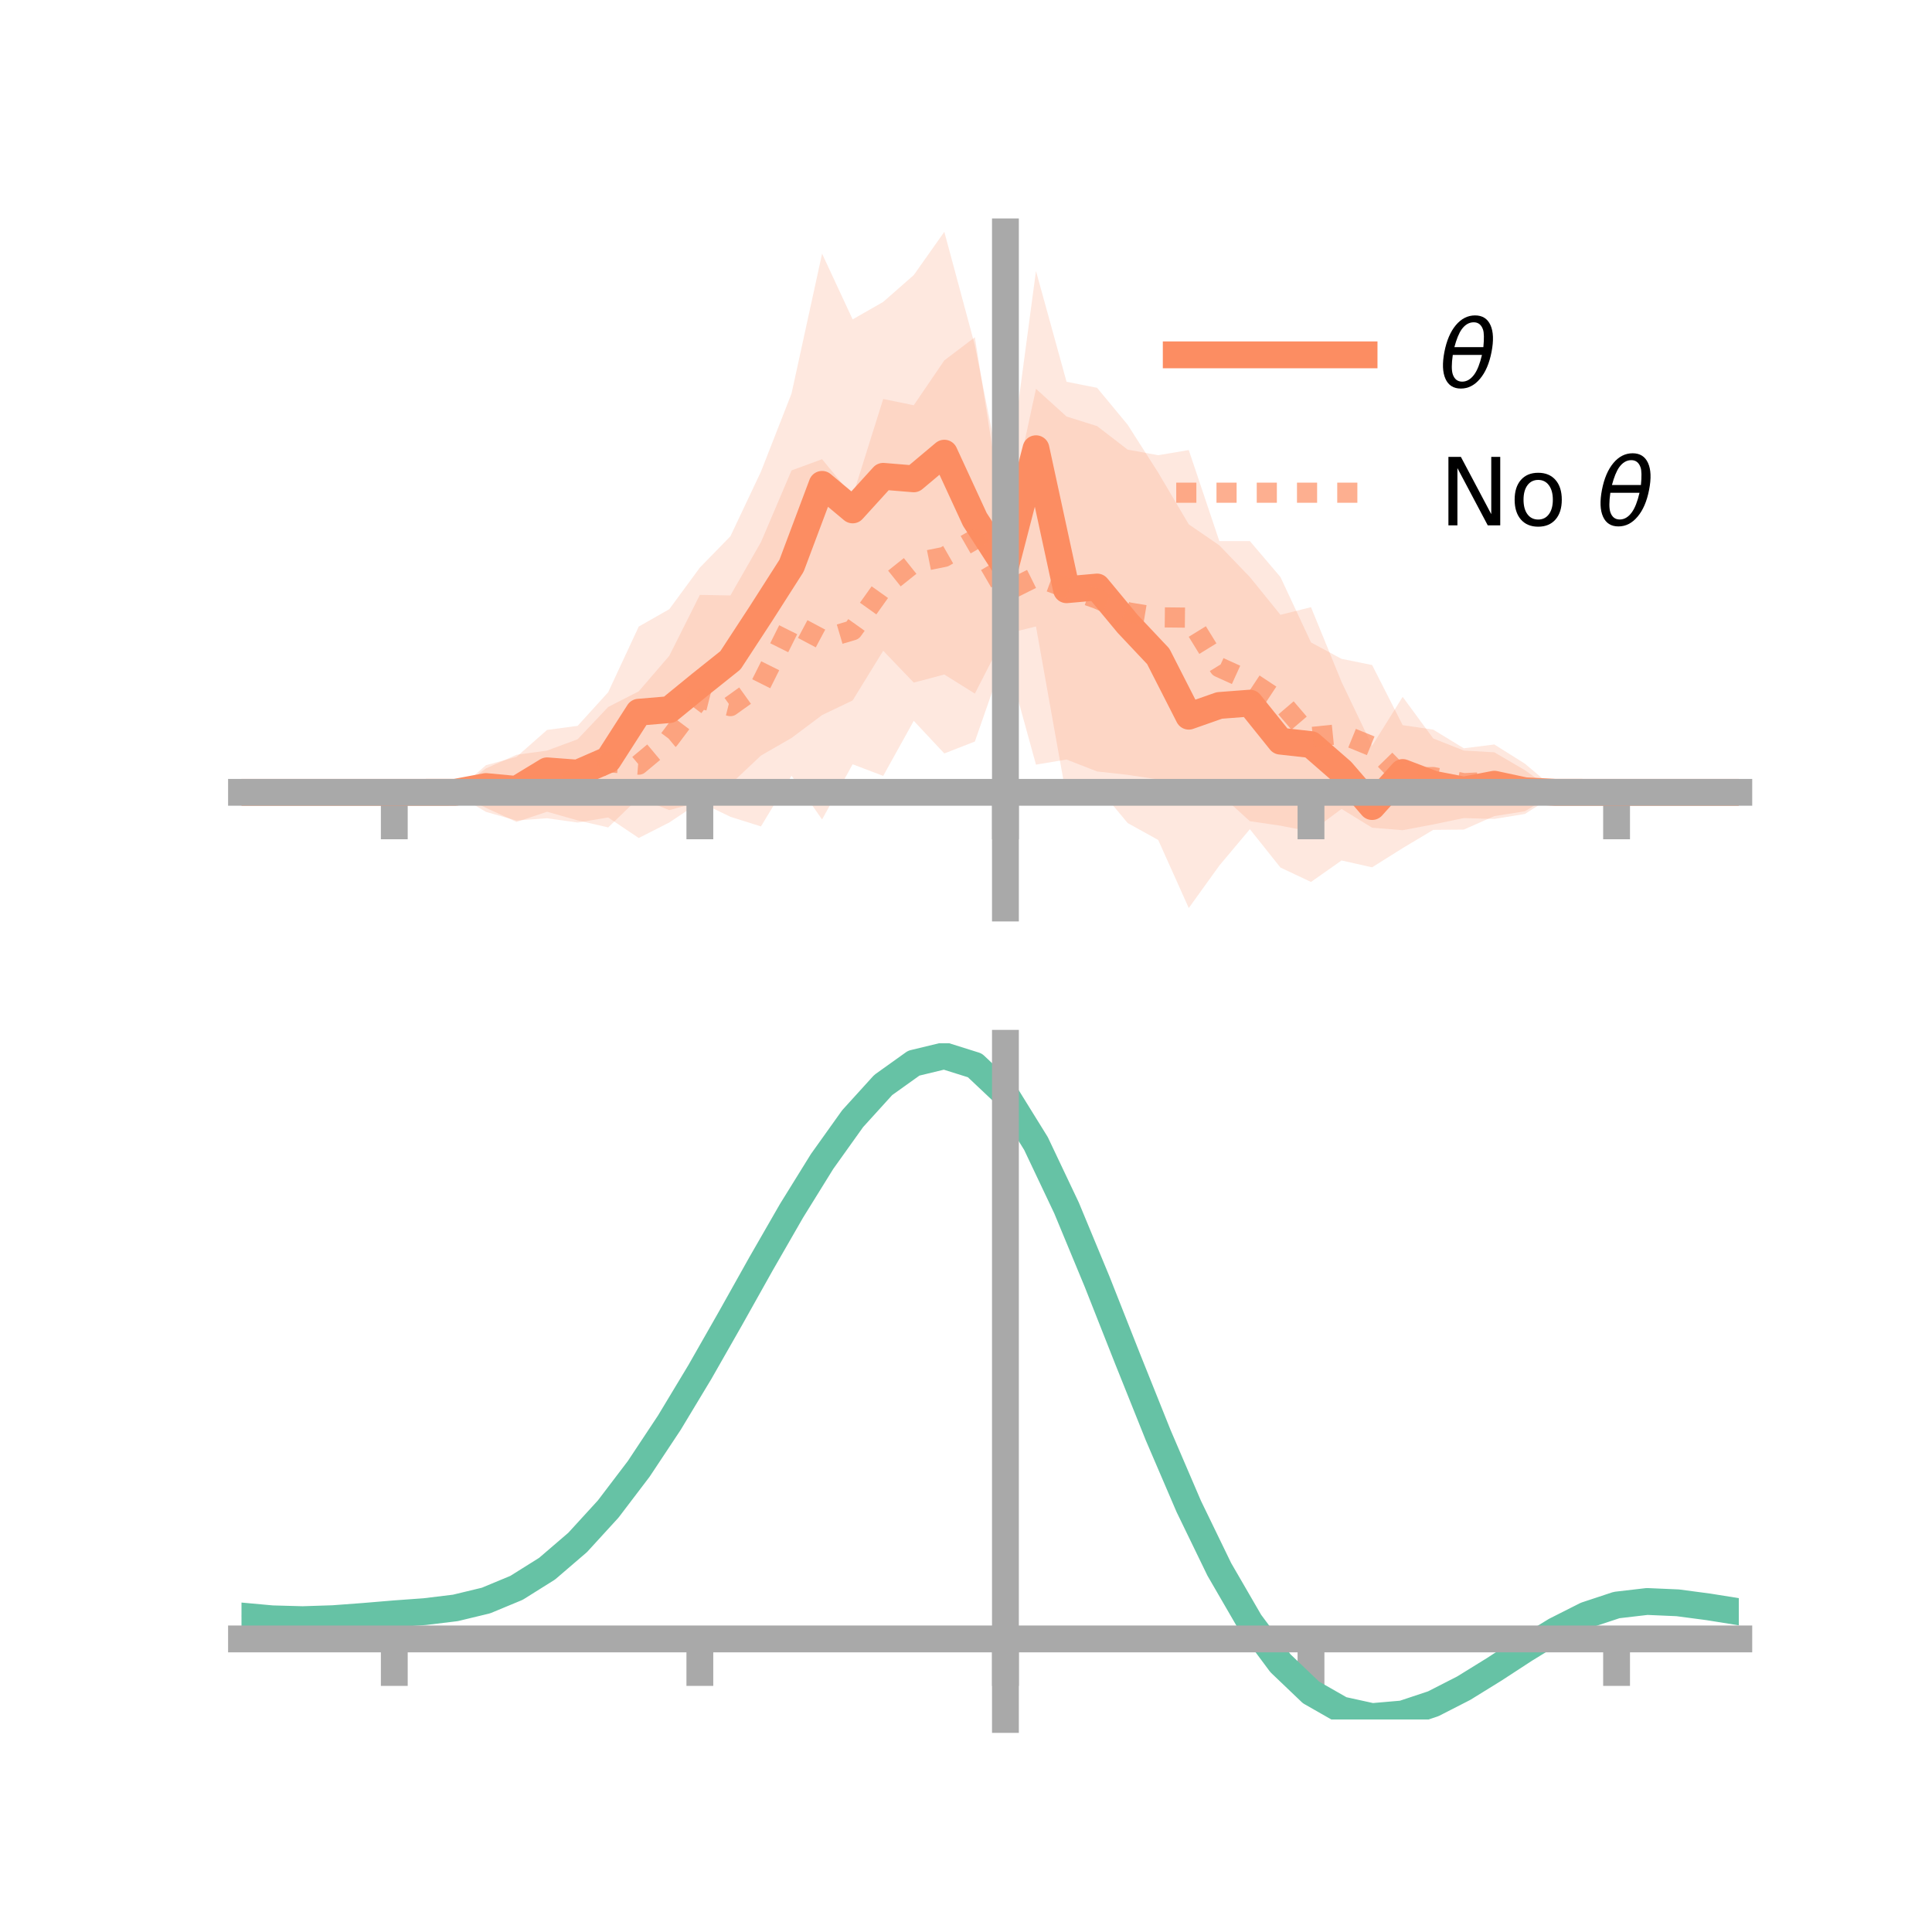 <?xml version="1.0" encoding="utf-8" standalone="no"?>
<!DOCTYPE svg PUBLIC "-//W3C//DTD SVG 1.1//EN"
  "http://www.w3.org/Graphics/SVG/1.1/DTD/svg11.dtd">
<!-- Created with matplotlib (https://matplotlib.org/) -->
<svg height="144pt" version="1.1" viewBox="0 0 144 144" width="144pt" xmlns="http://www.w3.org/2000/svg" xmlns:xlink="http://www.w3.org/1999/xlink">
 <defs>
  <style type="text/css">*{stroke-linecap:butt;stroke-linejoin:round;}</style>
 </defs>
 <g id="figure_1">
  <g id="patch_1">
   <path d="M 0 144 
L 144 144 
L 144 0 
L 0 0 
z
" style="fill:none;"/>
  </g>
  <g id="axes_1">
   <g id="patch_2">
    <path d="M 18 67.68 
L 129.6 67.68 
L 129.6 17.28 
L 18 17.28 
z
" style="fill:none;"/>
   </g>
   <g id="PolyCollection_1">
    <path clip-path="url(#p411b1a5bdc)" d="M 18 59.055 
L 18 59.055 
L 20.278 59.055 
L 22.555 59.055 
L 24.833 59.055 
L 27.11 59.055 
L 29.388 59.055 
L 31.665 59.054 
L 33.943 59.023 
L 36.22 57.035 
L 38.498 56.411 
L 40.776 54.404 
L 43.053 54.102 
L 45.331 51.592 
L 47.608 46.702 
L 49.886 45.405 
L 52.163 42.306 
L 54.441 39.969 
L 56.718 35.151 
L 58.996 29.333 
L 61.273 18.907 
L 63.551 23.805 
L 65.829 22.502 
L 68.106 20.503 
L 70.384 17.28 
L 72.661 25.735 
L 74.939 37.234 
L 77.216 20.199 
L 79.494 28.455 
L 81.771 28.906 
L 84.049 31.658 
L 86.327 35.229 
L 88.604 39.081 
L 90.882 40.646 
L 93.159 43.012 
L 95.437 45.823 
L 97.714 45.256 
L 99.992 50.828 
L 102.269 55.587 
L 104.547 51.94 
L 106.824 55.04 
L 109.102 55.942 
L 111.38 56.073 
L 113.657 57.405 
L 115.935 59.034 
L 118.212 59.055 
L 120.49 59.055 
L 122.767 59.055 
L 125.045 59.055 
L 127.322 59.055 
L 129.6 59.055 
L 129.6 59.055 
L 129.6 59.055 
L 127.322 59.055 
L 125.045 59.055 
L 122.767 59.055 
L 120.49 59.055 
L 118.212 59.055 
L 115.935 59.073 
L 113.657 60.468 
L 111.38 60.826 
L 109.102 61.833 
L 106.824 61.854 
L 104.547 63.214 
L 102.269 64.645 
L 99.992 64.135 
L 97.714 65.735 
L 95.437 64.662 
L 93.159 61.802 
L 90.882 64.515 
L 88.604 67.68 
L 86.327 62.607 
L 84.049 61.345 
L 81.771 58.599 
L 79.494 59.456 
L 77.216 46.693 
L 74.939 47.251 
L 72.661 51.696 
L 70.384 50.273 
L 68.106 50.877 
L 65.829 48.503 
L 63.551 52.207 
L 61.273 53.297 
L 58.996 55.004 
L 56.718 56.315 
L 54.441 58.46 
L 52.163 59.761 
L 49.886 60.381 
L 47.608 59.467 
L 45.331 61.672 
L 43.053 61.147 
L 40.776 60.502 
L 38.498 61.262 
L 36.22 60.212 
L 33.943 59.079 
L 31.665 59.055 
L 29.388 59.055 
L 27.11 59.055 
L 24.833 59.055 
L 22.555 59.055 
L 20.278 59.055 
L 18 59.055 
z
" style="fill:#fc8d62;fill-opacity:0.2;"/>
   </g>
   <g id="PolyCollection_2">
    <path clip-path="url(#p411b1a5bdc)" d="M 18 59.055 
L 18 59.055 
L 20.278 59.055 
L 22.555 59.055 
L 24.833 59.055 
L 27.11 59.055 
L 29.388 59.055 
L 31.665 59.055 
L 33.943 58.946 
L 36.22 57.273 
L 38.498 56.257 
L 40.776 55.944 
L 43.053 55.1 
L 45.331 52.694 
L 47.608 51.528 
L 49.886 48.879 
L 52.163 44.339 
L 54.441 44.382 
L 56.718 40.406 
L 58.996 35.062 
L 61.273 34.227 
L 63.551 36.991 
L 65.829 29.737 
L 68.106 30.205 
L 70.384 26.861 
L 72.661 25.136 
L 74.939 39.513 
L 77.216 28.98 
L 79.494 31.044 
L 81.771 31.76 
L 84.049 33.512 
L 86.327 33.928 
L 88.604 33.545 
L 90.882 40.331 
L 93.159 40.331 
L 95.437 43.009 
L 97.714 47.882 
L 99.992 49.108 
L 102.269 49.566 
L 104.547 54.049 
L 106.824 54.382 
L 109.102 55.773 
L 111.38 55.489 
L 113.657 56.92 
L 115.935 58.84 
L 118.212 59.055 
L 120.49 59.055 
L 122.767 59.055 
L 125.045 59.055 
L 127.322 59.055 
L 129.6 59.055 
L 129.6 59.055 
L 129.6 59.055 
L 127.322 59.055 
L 125.045 59.055 
L 122.767 59.055 
L 120.49 59.055 
L 118.212 59.055 
L 115.935 59.219 
L 113.657 60.669 
L 111.38 61.04 
L 109.102 60.974 
L 106.824 61.45 
L 104.547 61.878 
L 102.269 61.693 
L 99.992 60.293 
L 97.714 61.985 
L 95.437 61.542 
L 93.159 61.207 
L 90.882 59.14 
L 88.604 58.528 
L 86.327 58.097 
L 84.049 57.753 
L 81.771 57.5 
L 79.494 56.611 
L 77.216 56.992 
L 74.939 48.724 
L 72.661 55.269 
L 70.384 56.158 
L 68.106 53.727 
L 65.829 57.831 
L 63.551 56.965 
L 61.273 61.079 
L 58.996 57.82 
L 56.718 61.596 
L 54.441 60.879 
L 52.163 59.78 
L 49.886 61.303 
L 47.608 62.46 
L 45.331 60.93 
L 43.053 61.307 
L 40.776 60.989 
L 38.498 61.157 
L 36.22 60.513 
L 33.943 59.145 
L 31.665 59.055 
L 29.388 59.055 
L 27.11 59.055 
L 24.833 59.055 
L 22.555 59.055 
L 20.278 59.055 
L 18 59.055 
z
" style="fill:#fc8d62;fill-opacity:0.2;"/>
   </g>
   <g id="matplotlib.axis_1">
    <g id="xtick_1">
     <g id="line2d_1">
      <defs>
       <path d="M 0 0 
L 0 3.5 
" id="md9bd502313" style="stroke:#a9a9a9;stroke-width:2;"/>
      </defs>
      <g>
       <use style="fill:#a9a9a9;stroke:#a9a9a9;stroke-width:2;" x="29.388" xlink:href="#md9bd502313" y="59.055"/>
      </g>
     </g>
    </g>
    <g id="xtick_2">
     <g id="line2d_2">
      <g>
       <use style="fill:#a9a9a9;stroke:#a9a9a9;stroke-width:2;" x="52.163" xlink:href="#md9bd502313" y="59.055"/>
      </g>
     </g>
    </g>
    <g id="xtick_3">
     <g id="line2d_3">
      <g>
       <use style="fill:#a9a9a9;stroke:#a9a9a9;stroke-width:2;" x="74.939" xlink:href="#md9bd502313" y="59.055"/>
      </g>
     </g>
    </g>
    <g id="xtick_4">
     <g id="line2d_4">
      <g>
       <use style="fill:#a9a9a9;stroke:#a9a9a9;stroke-width:2;" x="97.714" xlink:href="#md9bd502313" y="59.055"/>
      </g>
     </g>
    </g>
    <g id="xtick_5">
     <g id="line2d_5">
      <g>
       <use style="fill:#a9a9a9;stroke:#a9a9a9;stroke-width:2;" x="120.49" xlink:href="#md9bd502313" y="59.055"/>
      </g>
     </g>
    </g>
   </g>
   <g id="matplotlib.axis_2"/>
   <g id="line2d_6">
    <path clip-path="url(#p411b1a5bdc)" d="M 18 59.055 
L 20.278 59.055 
L 22.555 59.055 
L 24.833 59.055 
L 27.11 59.055 
L 29.388 59.055 
L 31.665 59.055 
L 33.943 59.051 
L 36.22 58.624 
L 38.498 58.837 
L 40.776 57.453 
L 43.053 57.625 
L 45.331 56.632 
L 47.608 53.084 
L 49.886 52.893 
L 52.163 51.034 
L 54.441 49.215 
L 56.718 45.733 
L 58.996 42.168 
L 61.273 36.102 
L 63.551 38.006 
L 65.829 35.502 
L 68.106 35.69 
L 70.384 33.777 
L 72.661 38.715 
L 74.939 42.243 
L 77.216 33.446 
L 79.494 43.955 
L 81.771 43.753 
L 84.049 46.501 
L 86.327 48.918 
L 88.604 53.381 
L 90.882 52.581 
L 93.159 52.407 
L 95.437 55.242 
L 97.714 55.496 
L 99.992 57.482 
L 102.269 60.116 
L 104.547 57.577 
L 106.824 58.447 
L 109.102 58.888 
L 111.38 58.45 
L 113.657 58.937 
L 115.935 59.054 
L 118.212 59.055 
L 120.49 59.055 
L 122.767 59.055 
L 125.045 59.055 
L 127.322 59.055 
L 129.6 59.055 
" style="fill:none;stroke:#fc8d62;stroke-linecap:square;stroke-width:2;"/>
   </g>
   <g id="line2d_7">
    <path clip-path="url(#p411b1a5bdc)" d="M 18 59.055 
L 20.278 59.055 
L 22.555 59.055 
L 24.833 59.055 
L 27.11 59.055 
L 29.388 59.055 
L 31.665 59.055 
L 33.943 59.046 
L 36.22 58.893 
L 38.498 58.707 
L 40.776 58.466 
L 43.053 58.204 
L 45.331 56.812 
L 47.608 56.994 
L 49.886 55.091 
L 52.163 52.059 
L 54.441 52.631 
L 56.718 51.001 
L 58.996 46.441 
L 61.273 47.653 
L 63.551 46.978 
L 65.829 43.784 
L 68.106 41.966 
L 70.384 41.509 
L 72.661 40.203 
L 74.939 44.119 
L 77.216 42.986 
L 79.494 43.827 
L 81.771 44.63 
L 84.049 45.632 
L 86.327 46.012 
L 88.604 46.036 
L 90.882 49.735 
L 93.159 50.769 
L 95.437 52.275 
L 97.714 54.934 
L 99.992 54.7 
L 102.269 55.63 
L 104.547 57.964 
L 106.824 57.916 
L 109.102 58.373 
L 111.38 58.264 
L 113.657 58.794 
L 115.935 59.029 
L 118.212 59.055 
L 120.49 59.055 
L 122.767 59.055 
L 125.045 59.055 
L 127.322 59.055 
L 129.6 59.055 
" style="fill:none;stroke:#fc8d62;stroke-dasharray:1.5,1.5;stroke-dashoffset:0;stroke-opacity:0.7;stroke-width:1.5;"/>
   </g>
   <g id="patch_3">
    <path d="M 74.939 67.68 
L 74.939 17.28 
" style="fill:none;stroke:#a9a9a9;stroke-linecap:square;stroke-linejoin:miter;stroke-width:2;"/>
   </g>
   <g id="patch_4">
    <path d="M 129.6 67.68 
L 129.6 17.28 
" style="fill:none;"/>
   </g>
   <g id="patch_5">
    <path d="M 18 59.055 
L 129.6 59.055 
" style="fill:none;stroke:#a9a9a9;stroke-linecap:square;stroke-linejoin:miter;stroke-width:2;"/>
   </g>
   <g id="patch_6">
    <path d="M 18 17.28 
L 129.6 17.28 
" style="fill:none;"/>
   </g>
   <g id="legend_1">
    <g id="line2d_8">
     <path d="M 87.67 26.449 
L 101.67 26.449 
" style="fill:none;stroke:#fc8d62;stroke-linecap:square;stroke-width:2;"/>
    </g>
    <g id="line2d_9"/>
    <g id="text_1">
     <!-- $\theta$ -->
     <g transform="translate(107.27 28.899)scale(0.07 -0.07)">
      <defs>
       <path d="M 45.516 34.672 
L 14.453 34.672 
Q 12.359 20.062 14.5 13.875 
Q 17.188 6.25 24.469 6.25 
Q 31.781 6.25 37.359 13.922 
Q 42.234 20.656 45.516 34.672 
z
M 47.016 42.969 
Q 48.344 56.844 46.625 61.719 
Q 43.953 69.438 36.766 69.438 
Q 29.297 69.438 23.828 61.812 
Q 19.531 55.672 16.156 42.969 
z
M 38.188 76.766 
Q 49.906 76.766 54.594 66.406 
Q 59.281 56.109 55.719 37.844 
Q 52.203 19.625 43.453 9.281 
Q 34.766 -1.125 23.047 -1.125 
Q 11.281 -1.125 6.641 9.281 
Q 2 19.625 5.516 37.844 
Q 9.078 56.109 17.719 66.406 
Q 26.422 76.766 38.188 76.766 
z
" id="DejaVuSans-Oblique-952"/>
      </defs>
      <use transform="translate(0 0.234)" xlink:href="#DejaVuSans-Oblique-952"/>
     </g>
    </g>
    <g id="line2d_10">
     <path d="M 87.67 36.724 
L 101.67 36.724 
" style="fill:none;stroke:#fc8d62;stroke-dasharray:1.5,1.5;stroke-dashoffset:0;stroke-opacity:0.7;stroke-width:1.5;"/>
    </g>
    <g id="line2d_11"/>
    <g id="text_2">
     <!-- No $\theta$ -->
     <g transform="translate(107.27 39.174)scale(0.07 -0.07)">
      <defs>
       <path d="M 9.812 72.906 
L 23.094 72.906 
L 55.422 11.922 
L 55.422 72.906 
L 64.984 72.906 
L 64.984 0 
L 51.703 0 
L 19.391 60.984 
L 19.391 0 
L 9.812 0 
z
" id="DejaVuSans-78"/>
       <path d="M 30.609 48.391 
Q 23.391 48.391 19.188 42.75 
Q 14.984 37.109 14.984 27.297 
Q 14.984 17.484 19.156 11.844 
Q 23.344 6.203 30.609 6.203 
Q 37.797 6.203 41.984 11.859 
Q 46.188 17.531 46.188 27.297 
Q 46.188 37.016 41.984 42.703 
Q 37.797 48.391 30.609 48.391 
z
M 30.609 56 
Q 42.328 56 49.016 48.375 
Q 55.719 40.766 55.719 27.297 
Q 55.719 13.875 49.016 6.219 
Q 42.328 -1.422 30.609 -1.422 
Q 18.844 -1.422 12.172 6.219 
Q 5.516 13.875 5.516 27.297 
Q 5.516 40.766 12.172 48.375 
Q 18.844 56 30.609 56 
z
" id="DejaVuSans-111"/>
       <path id="DejaVuSans-32"/>
      </defs>
      <use transform="translate(0 0.234)" xlink:href="#DejaVuSans-78"/>
      <use transform="translate(74.805 0.234)" xlink:href="#DejaVuSans-111"/>
      <use transform="translate(135.986 0.234)" xlink:href="#DejaVuSans-32"/>
      <use transform="translate(167.773 0.234)" xlink:href="#DejaVuSans-Oblique-952"/>
     </g>
    </g>
   </g>
  </g>
  <g id="axes_2">
   <g id="patch_7">
    <path d="M 18 128.16 
L 129.6 128.16 
L 129.6 77.76 
L 18 77.76 
z
" style="fill:none;"/>
   </g>
   <g id="PolyCollection_3">
    <path clip-path="url(#p20fba5f572)" d="M 18 120.49 
L 18 120.409 
L 20.278 120.626 
L 22.555 120.691 
L 24.833 120.61 
L 27.11 120.432 
L 29.388 120.233 
L 31.665 120.063 
L 33.943 119.782 
L 36.22 119.227 
L 38.498 118.271 
L 40.776 116.822 
L 43.053 114.83 
L 45.331 112.286 
L 47.608 109.221 
L 49.886 105.704 
L 52.163 101.836 
L 54.441 97.747 
L 56.718 93.59 
L 58.996 89.541 
L 61.273 85.789 
L 63.551 82.533 
L 65.829 79.975 
L 68.106 78.319 
L 70.384 77.76 
L 72.661 78.488 
L 74.939 80.672 
L 77.216 84.401 
L 79.494 89.275 
L 81.771 94.848 
L 84.049 100.702 
L 86.327 106.473 
L 88.604 111.86 
L 90.882 116.629 
L 93.159 120.614 
L 95.437 123.719 
L 97.714 125.912 
L 99.992 127.223 
L 102.269 127.728 
L 104.547 127.539 
L 106.824 126.796 
L 109.102 125.652 
L 111.38 124.268 
L 113.657 122.81 
L 115.935 121.435 
L 118.212 120.297 
L 120.49 119.547 
L 122.767 119.284 
L 125.045 119.388 
L 127.322 119.698 
L 129.6 120.075 
L 129.6 120.182 
L 129.6 120.182 
L 127.322 119.831 
L 125.045 119.541 
L 122.767 119.447 
L 120.49 119.715 
L 118.212 120.473 
L 115.935 121.636 
L 113.657 123.055 
L 111.38 124.566 
L 109.102 125.999 
L 106.824 127.184 
L 104.547 127.956 
L 102.269 128.16 
L 99.992 127.666 
L 97.714 126.373 
L 95.437 124.22 
L 93.159 121.192 
L 90.882 117.321 
L 88.604 112.699 
L 86.327 107.479 
L 84.049 101.884 
L 81.771 96.205 
L 79.494 90.795 
L 77.216 86.061 
L 74.939 82.44 
L 72.661 80.326 
L 70.384 79.624 
L 68.106 80.166 
L 65.829 81.765 
L 63.551 84.226 
L 61.273 87.353 
L 58.996 90.948 
L 56.718 94.822 
L 54.441 98.793 
L 52.163 102.696 
L 49.886 106.385 
L 47.608 109.739 
L 45.331 112.665 
L 43.053 115.101 
L 40.776 117.02 
L 38.498 118.427 
L 36.22 119.363 
L 33.943 119.907 
L 31.665 120.179 
L 29.388 120.338 
L 27.11 120.522 
L 24.833 120.682 
L 22.555 120.75 
L 20.278 120.688 
L 18 120.49 
z
" style="fill:#66c2a5;fill-opacity:0.2;"/>
   </g>
   <g id="matplotlib.axis_3">
    <g id="xtick_6">
     <g id="line2d_12">
      <g>
       <use style="fill:#a9a9a9;stroke:#a9a9a9;stroke-width:2;" x="29.388" xlink:href="#md9bd502313" y="122.157"/>
      </g>
     </g>
    </g>
    <g id="xtick_7">
     <g id="line2d_13">
      <g>
       <use style="fill:#a9a9a9;stroke:#a9a9a9;stroke-width:2;" x="52.163" xlink:href="#md9bd502313" y="122.157"/>
      </g>
     </g>
    </g>
    <g id="xtick_8">
     <g id="line2d_14">
      <g>
       <use style="fill:#a9a9a9;stroke:#a9a9a9;stroke-width:2;" x="74.939" xlink:href="#md9bd502313" y="122.157"/>
      </g>
     </g>
    </g>
    <g id="xtick_9">
     <g id="line2d_15">
      <g>
       <use style="fill:#a9a9a9;stroke:#a9a9a9;stroke-width:2;" x="97.714" xlink:href="#md9bd502313" y="122.157"/>
      </g>
     </g>
    </g>
    <g id="xtick_10">
     <g id="line2d_16">
      <g>
       <use style="fill:#a9a9a9;stroke:#a9a9a9;stroke-width:2;" x="120.49" xlink:href="#md9bd502313" y="122.157"/>
      </g>
     </g>
    </g>
   </g>
   <g id="matplotlib.axis_4"/>
   <g id="line2d_17">
    <path clip-path="url(#p20fba5f572)" d="M 18 120.449 
L 20.278 120.657 
L 22.555 120.72 
L 24.833 120.646 
L 27.11 120.477 
L 29.388 120.286 
L 31.665 120.121 
L 33.943 119.844 
L 36.22 119.295 
L 38.498 118.349 
L 40.776 116.921 
L 43.053 114.966 
L 45.331 112.475 
L 47.608 109.48 
L 49.886 106.044 
L 52.163 102.266 
L 54.441 98.27 
L 56.718 94.206 
L 58.996 90.245 
L 61.273 86.571 
L 63.551 83.379 
L 65.829 80.87 
L 68.106 79.242 
L 70.384 78.692 
L 72.661 79.407 
L 74.939 81.556 
L 77.216 85.231 
L 79.494 90.035 
L 81.771 95.527 
L 84.049 101.293 
L 86.327 106.976 
L 88.604 112.28 
L 90.882 116.975 
L 93.159 120.903 
L 95.437 123.97 
L 97.714 126.143 
L 99.992 127.444 
L 102.269 127.944 
L 104.547 127.747 
L 106.824 126.99 
L 109.102 125.825 
L 111.38 124.417 
L 113.657 122.932 
L 115.935 121.535 
L 118.212 120.385 
L 120.49 119.631 
L 122.767 119.365 
L 125.045 119.464 
L 127.322 119.765 
L 129.6 120.129 
" style="fill:none;stroke:#66c2a5;stroke-linecap:square;stroke-width:2;"/>
   </g>
   <g id="patch_8">
    <path d="M 74.939 128.16 
L 74.939 77.76 
" style="fill:none;stroke:#a9a9a9;stroke-linecap:square;stroke-linejoin:miter;stroke-width:2;"/>
   </g>
   <g id="patch_9">
    <path d="M 129.6 128.16 
L 129.6 77.76 
" style="fill:none;"/>
   </g>
   <g id="patch_10">
    <path d="M 18 122.157 
L 129.6 122.157 
" style="fill:none;stroke:#a9a9a9;stroke-linecap:square;stroke-linejoin:miter;stroke-width:2;"/>
   </g>
   <g id="patch_11">
    <path d="M 18 77.76 
L 129.6 77.76 
" style="fill:none;"/>
   </g>
  </g>
 </g>
 <defs>
  <clipPath id="p411b1a5bdc">
   <rect height="50.4" width="111.6" x="18" y="17.28"/>
  </clipPath>
  <clipPath id="p20fba5f572">
   <rect height="50.4" width="111.6" x="18" y="77.76"/>
  </clipPath>
 </defs>
</svg>
